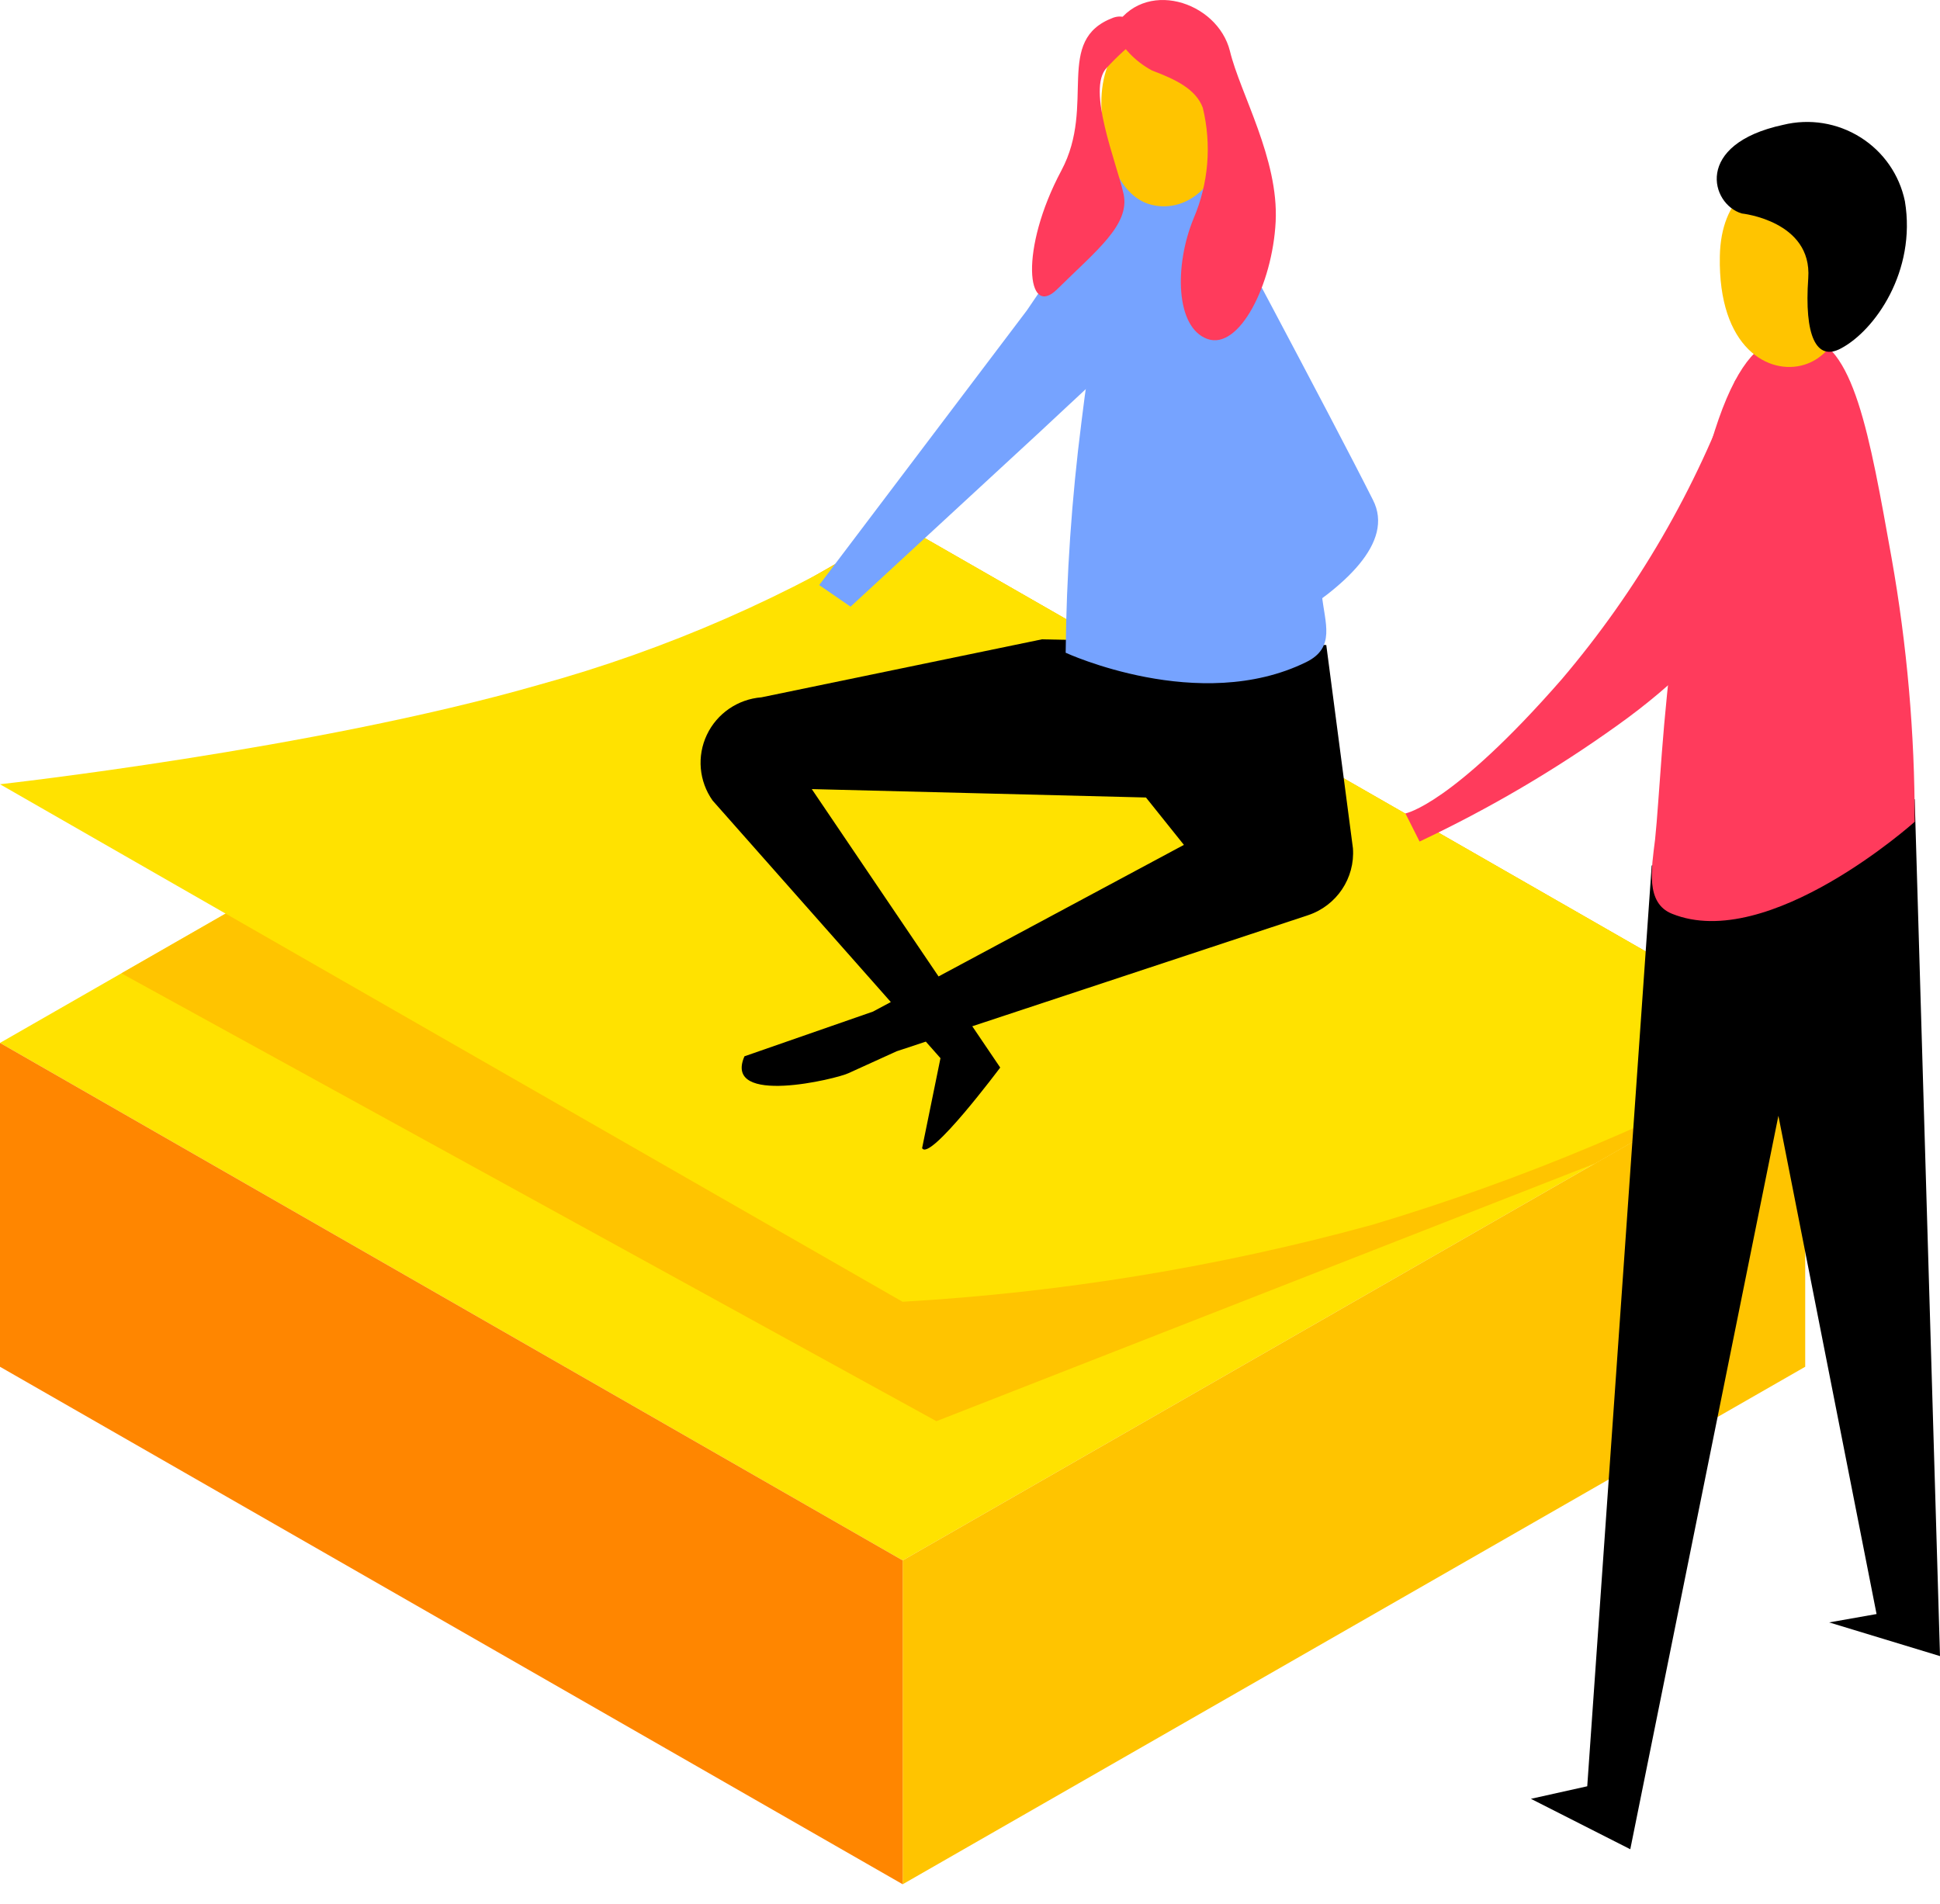 <svg width="54" height="53" viewBox="0 0 54 53" fill="none" xmlns="http://www.w3.org/2000/svg">
<path d="M25.126 43.441L0 29.034L25.126 14.627L50.248 29.034L25.126 43.441Z" fill="#FFE200"/>
<path d="M26.065 39.565L3.38 27.098L25.126 14.627L50.248 29.034L44.406 32.387L26.065 39.565Z" fill="#FFC400"/>
<path d="M25.122 36.24L0 21.833C0 21.833 8.71 20.867 14.974 19.072C18.556 18.087 21.975 16.59 25.122 14.627L50.243 29.034C46.416 31.151 42.37 32.85 38.176 34.104C33.912 35.271 29.537 35.987 25.122 36.24Z" fill="#FFE200"/>
<path d="M50.248 38.05L25.126 52.457V43.441L50.248 29.034V38.05Z" fill="#FFC400"/>
<path d="M0 38.05L25.126 52.457V43.441L0 29.034V38.05Z" fill="#FF8600"/>
<path d="M36.917 17.957L37.659 23.615C37.72 24.448 37.204 25.216 36.406 25.48L24.958 29.267L23.624 29.874C23.309 30.032 20.112 30.807 20.722 29.407L24.3 28.162L32.954 23.521L31.898 22.202L22.596 21.968L27.841 29.72C27.841 29.72 25.873 32.355 25.667 31.963L26.178 29.459L19.835 22.286C19.455 21.748 19.394 21.05 19.676 20.456C19.957 19.863 20.538 19.464 21.196 19.413L29 17.799L36.917 17.957Z" fill="black"/>
<path d="M29.663 18.172C29.663 18.172 33.386 19.893 36.358 18.433C37.185 18.027 36.875 17.342 36.795 16.567C36.639 14.848 36.291 13.15 35.757 11.507C34.311 7.02 33.508 4.045 32.513 3.998C31.517 3.951 30.555 7.953 30.104 11.736C29.831 13.871 29.683 16.02 29.663 18.172H29.663Z" fill="#76A3FF"/>
<path d="M31.132 4.894L28.582 8.643L22.802 16.288L23.675 16.889L28.883 12.081L31.977 9.198V4.749" fill="#76A3FF"/>
<path d="M33.386 4.749C33.386 4.749 37.096 11.684 38.214 13.914C39.444 16.297 32.49 18.932 32.49 18.932L33.293 16.871L36.26 14.949L33.386 7.86V4.749Z" fill="#76A3FF"/>
<path d="M34.278 2.715C34.278 -0.549 30.414 -0.018 30.668 3.154C30.757 4.282 31.137 5.392 31.954 5.672C32.912 5.994 34.278 5.276 34.278 2.715Z" fill="#FFC400"/>
<path d="M30.991 0.827C31.217 1.312 31.596 1.711 32.071 1.965C32.728 2.212 33.287 2.482 33.48 3C33.73 4.03 33.64 5.113 33.221 6.088C32.686 7.394 32.719 9.115 33.606 9.436C34.494 9.758 35.419 7.921 35.508 6.172C35.597 4.423 34.517 2.594 34.236 1.424C33.888 0.025 31.817 -0.628 31 0.803" fill="#FF3B5C"/>
<path d="M31.743 1.032C31.405 1.29 31.091 1.577 30.803 1.89C30.24 2.482 31.081 4.534 31.273 5.392C31.466 6.251 30.522 6.969 29.423 8.056C28.578 8.886 28.371 6.941 29.545 4.744C30.522 2.911 29.324 1.116 30.991 0.491C31.546 0.304 31.743 1.032 31.743 1.032Z" fill="#FF3B5C"/>
<path d="M45.975 24.096L44.181 49.729L42.613 50.078L45.379 51.482L49.502 31.063L52.234 44.934L50.915 45.167L54 46.105L53.296 22.248L45.975 24.096Z" fill="black"/>
<path d="M53.296 22.878C53.296 22.878 49.229 26.53 46.539 25.438C45.797 25.14 45.97 24.179 46.069 23.372C46.191 22.225 46.266 20.042 46.623 17.477C47.633 10.192 48.835 9.203 50.215 9.352C51.596 9.502 52.037 12.099 52.652 15.532C53.082 17.957 53.297 20.415 53.296 22.878Z" fill="#FF3B5C"/>
<path d="M47.872 7.132C47.933 3.844 51.957 4.46 51.628 7.645C51.511 8.779 51.107 9.889 50.219 10.155C49.252 10.453 47.82 9.707 47.872 7.132Z" fill="#FFC400"/>
<path d="M48.483 5.943C48.483 5.943 50.445 6.148 50.333 7.743C50.22 9.338 50.553 10.075 51.248 9.697C52.187 9.198 53.347 7.552 53.023 5.602C52.871 4.866 52.424 4.223 51.784 3.822C51.144 3.42 50.368 3.295 49.633 3.476C47.144 4.012 47.614 5.686 48.483 5.943Z" fill="black"/>
<path d="M48.309 10.57C47.21 13.616 45.57 16.442 43.468 18.914C40.406 22.421 39.12 22.645 39.12 22.645L39.514 23.428C41.443 22.518 43.285 21.437 45.017 20.196C48.37 17.813 49.446 15.336 49.446 15.336L48.309 10.57Z" fill="#FF3B5C"/>
</svg>
